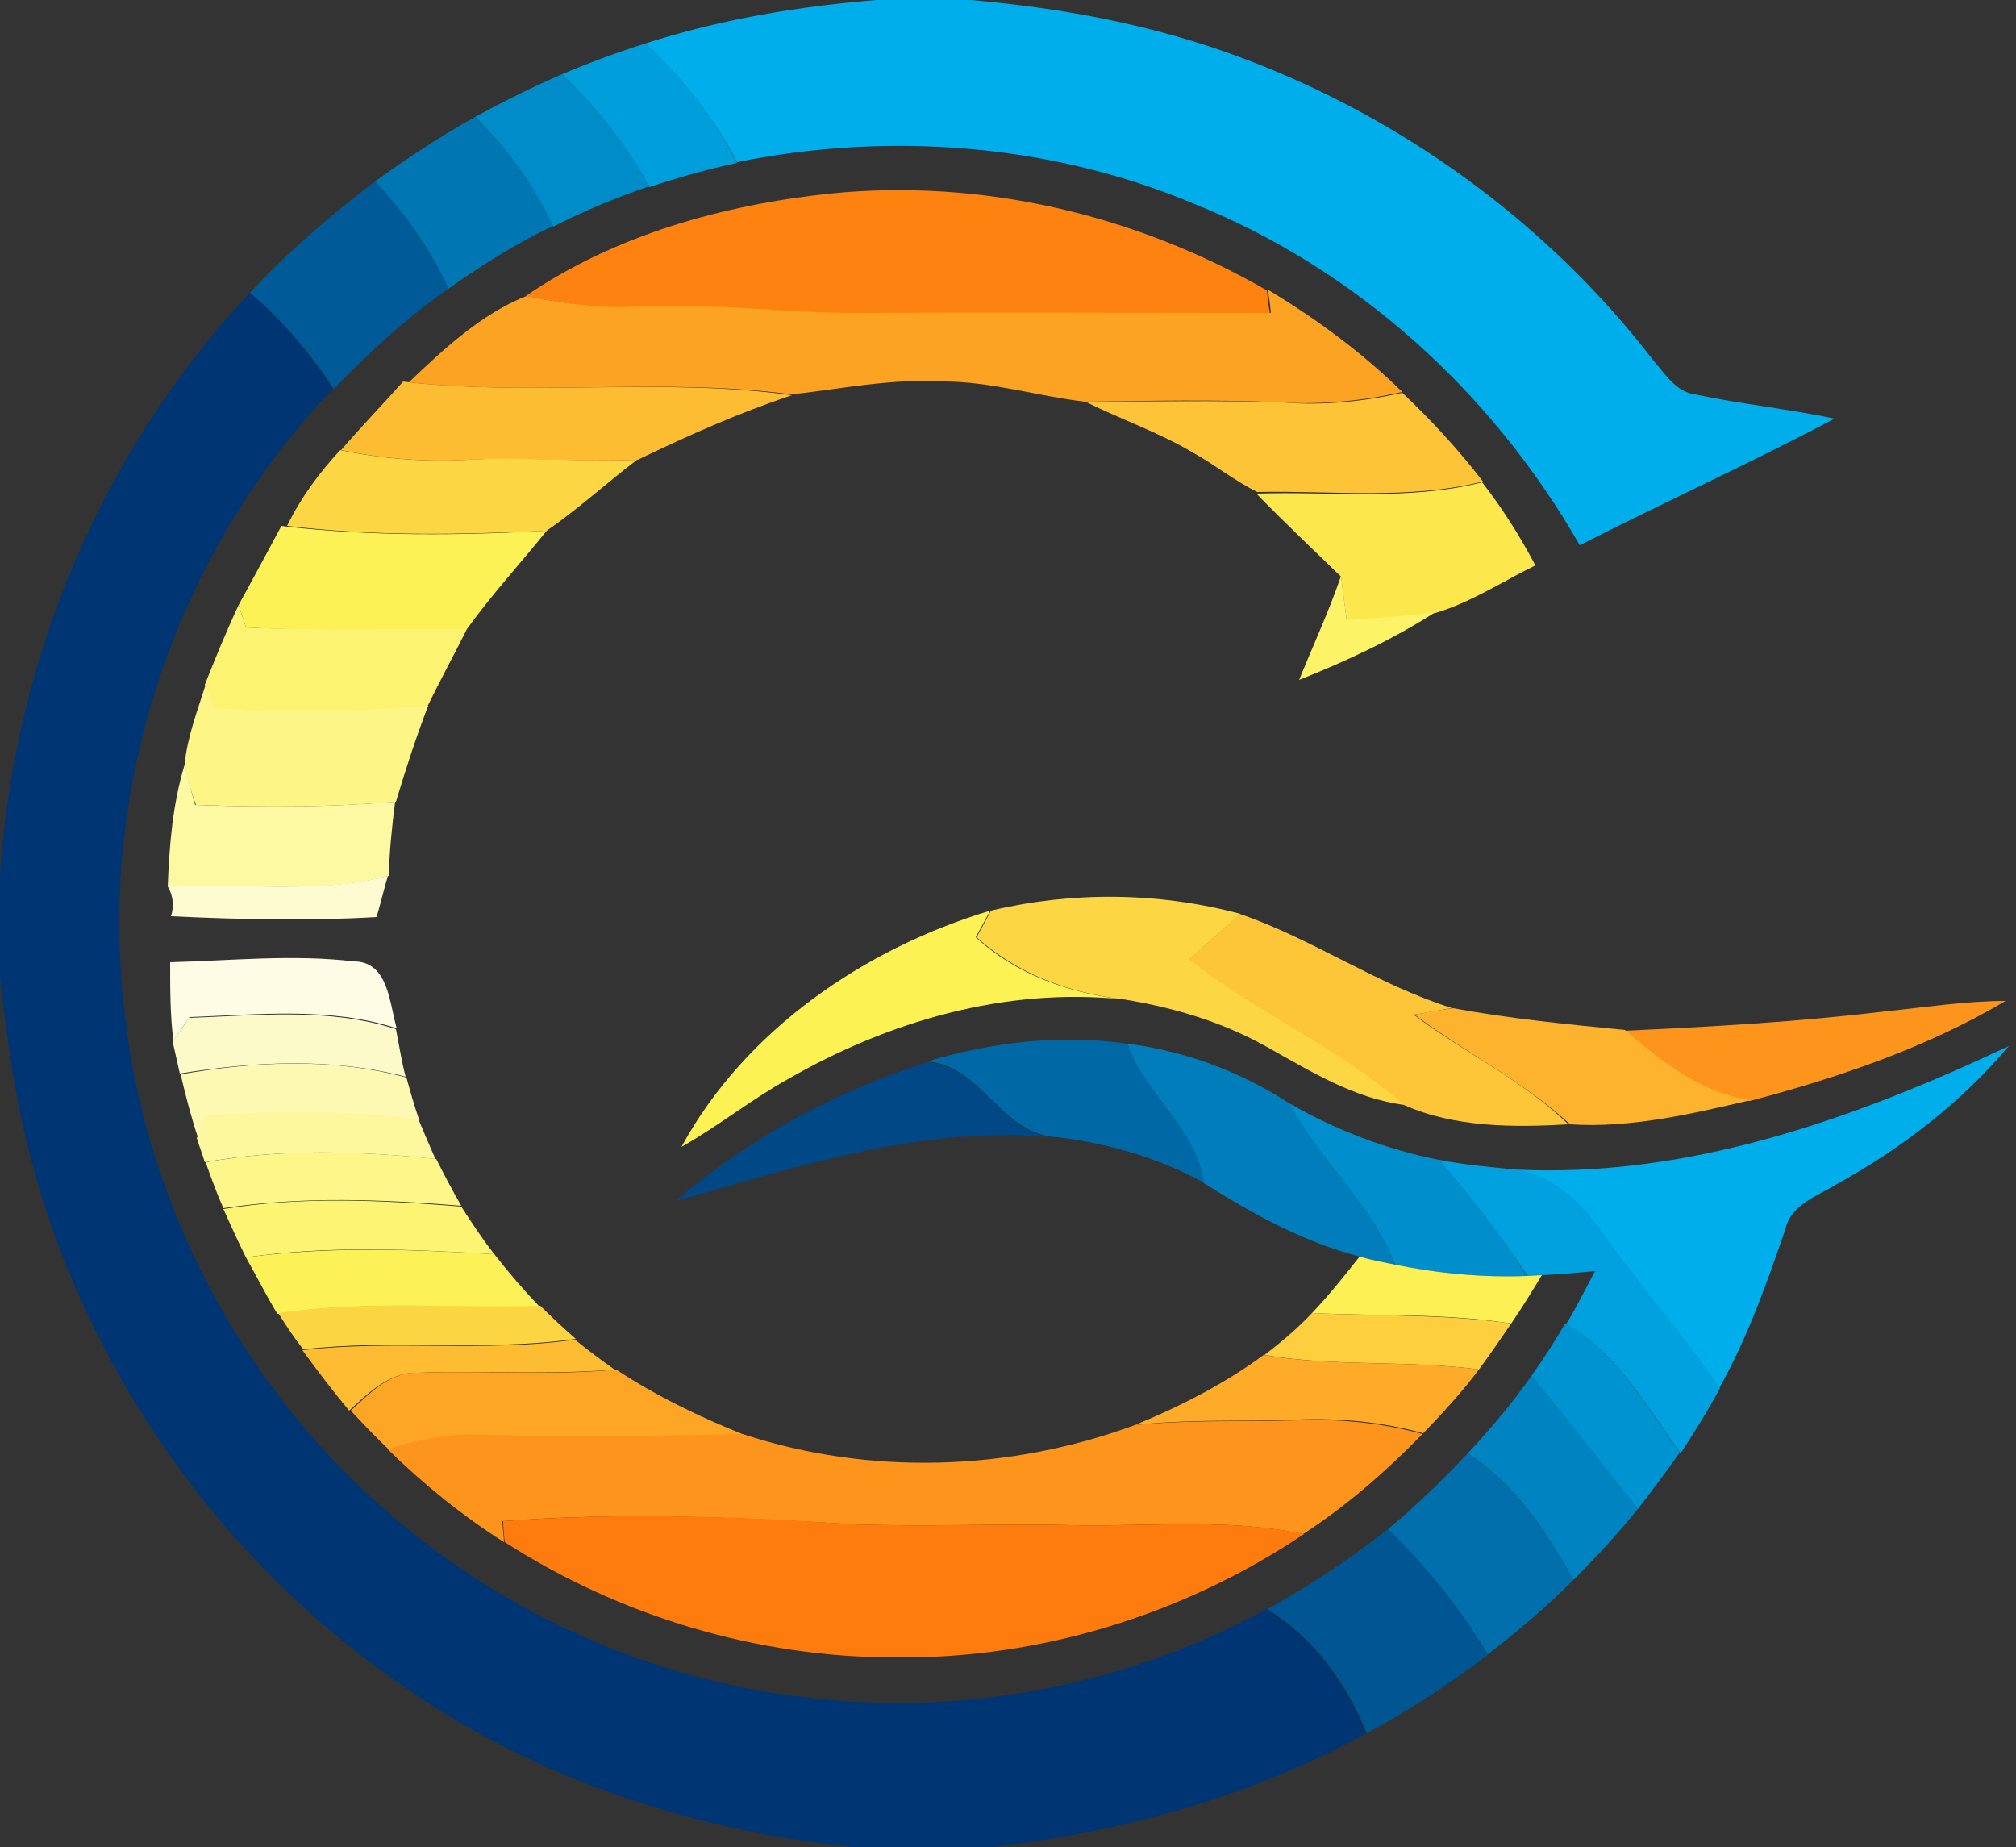 <?xml version="1.0" encoding="utf-8"?>
<!-- Generator: Adobe Illustrator 26.0.3, SVG Export Plug-In . SVG Version: 6.00 Build 0)  -->
<svg version="1.1" id="Layer_1" xmlns="http://www.w3.org/2000/svg" xmlns:xlink="http://www.w3.org/1999/xlink" x="0px" y="0px"
	 viewBox="0 0 250 229" style="enable-background:new 0 0 250 229;" xml:space="preserve">
<rect x="0" y="0" width="250" height="229" fill="#333333" stroke="none"/>
<style type="text/css">
	.st0{fill:#00AEEB;}
	.st1{fill:#009EDB;}
	.st2{fill:#008CC9;}
	.st3{fill:#0076B3;}
	.st4{fill:#005A98;}
	.st5{fill:#FE8210;}
	.st6{fill:#FDA323;}
	.st7{fill:#003573;}
	.st8{fill:#FDBD33;}
	.st9{fill:#FDC437;}
	.st10{fill:#FCD743;}
	.st11{fill:#FCE74C;}
	.st12{fill:#FCF256;}
	.st13{fill:#FCF367;}
	.st14{fill:#FCF470;}
	.st15{fill:#FDF687;}
	.st16{fill:#FDF8A2;}
	.st17{fill:#FDFBCF;}
	.st18{fill:#FCD643;}
	.st19{fill:#FCF253;}
	.st20{fill:#FDC639;}
	.st21{fill:#FEFCE5;}
	.st22{fill:#FD951C;}
	.st23{fill:#FDB32E;}
	.st24{fill:#FDFACA;}
	.st25{fill:#0068A5;}
	.st26{fill:#007DBA;}
	.st27{fill:#FDF9B2;}
	.st28{fill:#004886;}
	.st29{fill:#008FCC;}
	.st30{fill:#FDF79E;}
	.st31{fill:#FDF688;}
	.st32{fill:#00A1DE;}
	.st33{fill:#FCF472;}
	.st34{fill:#FCF258;}
	.st35{fill:#FCF054;}
	.st36{fill:#FCD542;}
	.st37{fill:#FDCE3E;}
	.st38{fill:#0093D1;}
	.st39{fill:#FDBC32;}
	.st40{fill:#FDAB28;}
	.st41{fill:#FDA525;}
	.st42{fill:#0083C1;}
	.st43{fill:#FD941B;}
	.st44{fill:#006FAC;}
	.st45{fill:#FE7C0D;}
	.st46{fill:#005693;}
</style>
<g id="_x23_00aeebff">
	<path class="st0" d="M108.7,0h11.7c11.4,1,22.7,3.1,33.4,7.1c20.2,7.5,38.3,20.7,51.4,37.8c1.4,1.6,2.7,3.7,5,4
		c5.7,1.2,11.6,1.8,17.3,3c-10.4,5.5-21.2,10.4-31.6,15.7c-10.8-18.9-27.7-34.3-48-42.4c-17.7-7.4-37.7-8.9-56.5-5.1
		C88.5,14.6,84.6,9.6,80,5.4C89.3,2.4,98.9,0.8,108.7,0z"/>
	<path class="st0" d="M187.8,145c21.5,1.1,42.2-6.3,61.3-15.3c-5.9,7-13.3,12.7-21.3,17.1c-2.4,1.5-5.7,2.5-6.4,5.6
		c-2.3,6.7-4.7,13.5-8.2,19.7c-4.3-6.1-9.2-11.7-13.5-17.8C196.8,150.1,193.2,145.8,187.8,145z"/>
</g>
<g id="_x23_009edbff">
	<path class="st1" d="M69.7,9.2C73,7.8,76.5,6.5,80,5.4c4.7,4.2,8.5,9.2,11.4,14.8c-3.7,0.8-7.3,1.8-10.9,3
		C77.7,17.9,73.9,13.3,69.7,9.2z"/>
</g>
<g id="_x23_008cc9ff">
	<path class="st2" d="M58.9,14.5c3.5-1.9,7.1-3.7,10.8-5.3c4.3,4.1,8,8.7,10.8,13.9c-4.1,1.4-8,3-11.9,5
		C66.2,23,62.9,18.4,58.9,14.5z"/>
</g>
<g id="_x23_0076b3ff">
	<path class="st3" d="M46.5,22.5c4-2.9,8.1-5.6,12.4-8c4,3.9,7.3,8.5,9.7,13.5c-4.6,2.2-8.9,4.9-13,7.8
		C53.4,30.9,50.2,26.5,46.5,22.5z"/>
</g>
<g id="_x23_005a98ff">
	<path class="st4" d="M31,36.3c4.7-5.1,10-9.6,15.5-13.8c3.7,3.9,6.9,8.4,9.1,13.3c-5.2,3.6-9.8,7.9-14.2,12.4
		C38.5,43.8,35,39.8,31,36.3z"/>
</g>
<g id="_x23_fe8210ff">
	<path class="st5" d="M65.2,36.7c11.1-7.6,24.5-11.3,37.7-12.7c18.8-1.9,37.9,2.6,54.2,12c0.1,1,0.2,1.9,0.4,2.9
		c-16.8,0-33.7-0.1-50.5,0c-9.3,0.1-18.7-1.4-28-0.8C74.4,38.4,69.8,37.6,65.2,36.7z"/>
</g>
<g id="_x23_fda323ff">
	<path class="st6" d="M50.7,47.4c4.3-4.1,9-8.5,14.6-10.7c4.5,0.9,9.1,1.6,13.8,1.3c9.3-0.5,18.7,0.9,28,0.8c16.8-0.1,33.7,0,50.5,0
		c-0.1-1-0.2-1.9-0.4-2.9c6,3.6,11.7,7.8,16.7,12.7c-4.9,1.1-9.9,1.6-14.9,1.3c-8.2-0.4-16.3-0.2-24.5-0.1
		c-5.9-0.7-11.6-2.5-17.5-2.5c-6.3-0.4-12.6,0.9-18.8,1.6C82.4,46.8,66.4,49.1,50.7,47.4z"/>
</g>
<g id="_x23_003573ff">
	<path class="st7" d="M0,108.6c1.7-26.7,12.6-52.8,31-72.3c4,3.4,7.5,7.5,10.3,11.9c-19.1,19.9-28.9,48.3-26,75.8
		c2.2,23.9,13.9,46.8,31.9,62.7c14.7,13.2,33.6,21.7,53.2,23.8c19.4,2.3,39.5-1.6,56.7-11c5.7,3.6,9.8,9.1,12.3,15.4
		c-14.3,7.9-30.2,12.2-46.3,14.1h-17.4c-20.3-2.1-40.3-8.8-56.9-20.8c-23.1-16.2-39.9-41.2-46-68.8c-1.3-6-2.1-12-2.8-18.1V108.6z"
		/>
</g>
<g id="_x23_fdbd33ff">
	<path class="st8" d="M50,47.3l0.7,0.1c15.8,1.7,31.7-0.6,47.5,1.6c-6.6,2.2-12.9,5-19.1,8c-7,0.3-14-0.3-21,0
		c-5.3,0.3-10.6-0.1-15.8-1.2C44.8,52.9,47.4,50.2,50,47.3z"/>
</g>
<g id="_x23_fdc437ff">
	<path class="st9" d="M173.9,48.7c3.6,3.4,7,7.1,10,11c-9.2,2.3-18.7,1.1-28,1.3c-2.8-1.4-5.3-3.4-8-4.9c-4.2-2.5-8.9-4.1-13.3-6.3
		c8.2,0,16.3-0.2,24.5,0.1C164,50.3,169,49.8,173.9,48.7z"/>
</g>
<g id="_x23_fcd743ff">
	<path class="st10" d="M35.6,65.2c1.7-3.5,4-6.6,6.6-9.4c5.2,1.1,10.5,1.5,15.8,1.2c7-0.4,14,0.3,21,0c-3.8,2.9-7.3,6.1-11.2,8.8
		C57.1,66.3,46.3,66.5,35.6,65.2z"/>
</g>
<g id="_x23_fce74cff">
	<path class="st11" d="M183.8,59.8c2.5,3.2,4.7,6.7,6.6,10.3c-4.1,2-8,4.6-12.4,5.9c-3.6,0.5-7.3,0.7-11,1c-0.2-1.8-0.5-3.7-0.7-5.5
		c-3.5-3.4-7.1-6.8-10.5-10.3C165.2,60.9,174.7,62.1,183.8,59.8z"/>
</g>
<g id="_x23_fcf256ff">
	<path class="st12" d="M34.9,65.2l0.7,0.1c10.7,1.2,21.5,1.1,32.2,0.5c-3.3,4.1-6.8,7.9-9.9,12.2c-9.1,0-18.3,0.3-27.4-0.2
		c-0.2-0.7-0.7-2.1-0.9-2.8C31.4,71.7,33.2,68.4,34.9,65.2z"/>
</g>
<g id="_x23_fcf367ff">
	<path class="st13" d="M166.3,71.4c0.2,1.8,0.5,3.7,0.7,5.5c3.7-0.3,7.4-0.5,11-1c-5.3,3.4-11.1,6.1-16.9,8.4
		C162.8,80.1,164.8,75.8,166.3,71.4z"/>
</g>
<g id="_x23_fcf470ff">
	<path class="st14" d="M25.4,84.9c1.3-3.3,2.7-6.7,4.2-9.9c0.2,0.7,0.7,2.1,0.9,2.8c9.1,0.4,18.3,0.1,27.4,0.2
		c-1.6,3.2-3.3,6.3-4.9,9.6c-8.8,0.8-17.7,0.8-26.5,0.3C26.2,87,25.7,85.6,25.4,84.9z"/>
</g>
<g id="_x23_fdf687ff">
	<path class="st15" d="M22.9,94.8c0.3-3.4,1.6-6.7,2.6-9.9c0.3,0.7,0.8,2.2,1.1,2.9c8.8,0.6,17.7,0.5,26.5-0.3
		c-1.5,3.9-2.8,7.9-4,11.9c-8.2,0.7-16.5,0.7-24.8,0.4C23.7,98.2,23.2,96.5,22.9,94.8z"/>
</g>
<g id="_x23_fdf8a2ff">
	<path class="st16" d="M20.8,109.9c0.2-5.1,0.6-10.2,2.1-15.1c0.4,1.7,0.8,3.3,1.3,5c8.3,0.3,16.5,0.3,24.8-0.4
		c-0.4,3.1-0.7,6.2-0.8,9.2C39.2,111,29.9,109.4,20.8,109.9z"/>
</g>
<g id="_x23_fdfbcfff">
	<path class="st17" d="M20.8,109.9c9.1-0.5,18.4,1,27.3-1.3c-0.5,1.7-0.9,3.4-1.4,5.1c-8.5,0.5-17,0.3-25.5-0.1
		C21.6,112.4,21.5,111.1,20.8,109.9z"/>
</g>
<g id="_x23_fcd643ff">
	<path class="st18" d="M122.9,112.9c10.1-2.4,20.8-2.3,30.9,0.4c-2.1,1.9-4.2,3.8-6.3,5.6c8.5,6.7,18.6,10.9,26.7,18.1
		c-6.3-0.8-11.7-4.2-17.1-7.2c-5.5-3.1-11.6-4.9-17.8-5.9c-6.7-0.8-13.1-3.1-18.2-7.7C121.7,115.1,122.3,114,122.9,112.9z"/>
</g>
<g id="_x23_fcf253ff">
	<path class="st19" d="M84.5,142.2c7.9-14.5,22.7-24.6,38.3-29.3c-0.6,1.1-1.2,2.2-1.8,3.3c5,4.6,11.5,6.9,18.2,7.7
		c-14.5-1.5-29,2.7-41.5,9.9C93.2,136.3,89.1,139.6,84.5,142.2z"/>
</g>
<g id="_x23_fdc639ff">
	<path class="st20" d="M147.4,118.9c2.2-1.8,4.3-3.7,6.3-5.6c9.1,3.1,17.1,8.8,26.4,11.7c-1.6,0.2-3.2,0.6-4.8,0.8
		c6.3,4.7,13.5,8.1,19.2,13.6c-6.8,0.4-14.1,0.4-20.4-2.4C166.1,129.9,155.9,125.6,147.4,118.9z"/>
</g>
<g id="_x23_fefce5ff">
	<path class="st21" d="M21.1,119.3c7.6-0.2,15.3-1,22.8-0.1c4.3,0,4.4,5.3,5.3,8.3c-8.3-2.7-17.2-1.7-25.7-1.4c-0.7,1-1.3,2-2,2.9
		C21.1,125.9,21.1,122.6,21.1,119.3z"/>
</g>
<g id="_x23_fd951cff">
	<path class="st22" d="M233.7,125.4c5-0.5,10-1.3,15-1.3c-9.8,5.8-20.7,9.5-31.7,12.4c-6.1-0.9-11-4.8-15.6-8.7
		C212.2,127.3,223,126.7,233.7,125.4z"/>
</g>
<g id="_x23_fdb32eff">
	<path class="st23" d="M175.4,125.8c1.6-0.3,3.2-0.6,4.8-0.8c7,1.3,14.2,2,21.3,2.7c4.5,3.9,9.4,7.8,15.6,8.7
		c-7.3,1.7-14.9,3.5-22.4,3C188.8,134,181.7,130.5,175.4,125.8z"/>
</g>
<g id="_x23_fdfacaff">
	<path class="st24" d="M23.4,126.2c8.6-0.3,17.4-1.3,25.7,1.4c0.4,2,0.7,4,1.2,5.9c-9.2-2.4-18.7-1.9-28-0.4c-0.3-1.3-0.6-2.7-0.9-4
		C22.1,128.2,22.8,127.2,23.4,126.2z"/>
</g>
<g id="_x23_0068a5ff">
	<path class="st25" d="M115,131.6c8-2.4,16.5-3.4,24.8-2.2c2.3,6.3,8.6,10.4,9.6,17.3c-5.6-3.1-11.8-4.9-18.2-5.7
		C124.1,140.7,121.8,132.1,115,131.6z"/>
</g>
<g id="_x23_007dbaff">
	<path class="st26" d="M139.8,129.4c7.2,0.9,14.1,3.5,20.1,7.4c3.9,7,10.2,12.4,13.1,20c-1.5-0.3-2.9-0.6-4.4-1
		c-6.9-1.8-13.3-5.3-19.3-9.1C148.4,139.9,142,135.7,139.8,129.4z"/>
</g>
<g id="_x23_fdf9b2ff">
	<path class="st27" d="M22.4,133.2c9.2-1.6,18.8-2.1,28,0.4c0.5,1.8,1,3.6,1.6,5.3c-8.8-1.2-17.7-1.1-26.5-0.5
		c-0.2,0.7-0.6,2.1-0.9,2.8C23.7,138.5,23,135.8,22.4,133.2z"/>
</g>
<g id="_x23_004886ff">
	<path class="st28" d="M83.8,148.9c9.1-7.8,19.8-13.6,31.2-17.2c6.9,0.5,9.1,9.1,16.2,9.4C114.9,139.3,99.2,144.6,83.8,148.9z"/>
</g>
<g id="_x23_008fccff">
	<path class="st29" d="M159.9,136.8c5.7,3.3,12,5.7,18.5,7c4,4.5,7.8,9.2,10.9,14.4c-5.5,0.2-11-0.3-16.3-1.4
		C170.1,149.2,163.7,143.9,159.9,136.8z"/>
</g>
<g id="_x23_fdf79eff">
	<path class="st30" d="M25.4,138.3c8.9-0.6,17.7-0.7,26.5,0.5c0.7,1.7,1.4,3.3,2.1,4.9c-9.5-1-19.1-1.3-28.6,0.4c-0.3-1-0.7-2-1-3
		C24.8,140.4,25.2,139,25.4,138.3z"/>
</g>
<g id="_x23_fdf688ff">
	<path class="st31" d="M25.5,144.1c9.4-1.7,19.1-1.4,28.6-0.4c1,2,2,3.9,3.1,5.8c-9.8-0.8-19.7-1.2-29.5,0.3
		C26.9,148,26.2,146.1,25.5,144.1z"/>
</g>
<g id="_x23_00a1deff">
	<path class="st32" d="M178.4,143.8c3.1,0.6,6.3,0.9,9.5,1.2c5.4,0.8,9,5.1,11.9,9.3c4.4,6,9.3,11.7,13.5,17.8
		c-1.5,2.8-3.2,5.5-4.9,8.1c-4.2-5.8-7.8-12.4-14.2-16c1.3-2.1,2.4-4.4,3.6-6.6c-2.2,0.2-4.3,0.4-6.5,0.5c-0.5,0-1.4,0.1-1.9,0.1
		C186.1,153.1,182.4,148.3,178.4,143.8z"/>
</g>
<g id="_x23_fcf472ff">
	<path class="st33" d="M27.7,149.9c9.8-1.6,19.7-1.1,29.5-0.3c1.3,2,2.6,4,4.1,5.9c-10.2-0.6-20.6-1.1-30.8,0.4
		C29.5,153.9,28.6,151.9,27.7,149.9z"/>
</g>
<g id="_x23_fcf258ff">
	<path class="st34" d="M30.5,155.9c10.2-1.4,20.5-1,30.8-0.4c1.8,2.3,3.6,4.4,5.6,6.5c-10.8,0.3-21.7-0.8-32.5,0.9
		C33,160.6,31.8,158.2,30.5,155.9z"/>
</g>
<g id="_x23_fcf054ff">
	<path class="st35" d="M168.6,155.8c1.4,0.4,2.9,0.7,4.4,1c5.4,1.1,10.9,1.6,16.3,1.4c0.5,0,1.4-0.1,1.9-0.1c-1.2,2-2.5,4.1-3.8,6
		c-8.2-1.3-16.5-0.9-24.7-1.3C164.8,160.6,166.7,158.2,168.6,155.8z"/>
</g>
<g id="_x23_fcd542ff">
	<path class="st36" d="M34.5,162.8c10.8-1.6,21.6-0.6,32.5-0.9c1.4,1.4,2.9,2.8,4.4,4.1c-11.2,1.6-22.6,0-33.8,1.3
		C36.5,165.9,35.5,164.4,34.5,162.8z"/>
</g>
<g id="_x23_fdce3eff">
	<path class="st37" d="M156.8,168c2.1-1.6,4.1-3.3,5.9-5.2c8.2,0.4,16.6,0.1,24.7,1.3c-1.3,1.9-2.6,3.8-4,5.7
		C174.6,168.6,165.6,169.5,156.8,168z"/>
</g>
<g id="_x23_0093d1ff">
	<path class="st38" d="M194.1,164.1c6.4,3.6,10,10.2,14.2,16c-1.7,2.4-3.4,4.7-5.2,7c-4.4-5.5-8.7-11.1-13.2-16.5
		C191.4,168.5,192.8,166.3,194.1,164.1z"/>
</g>
<g id="_x23_fdbc32ff">
	<path class="st39" d="M37.5,167.4c11.2-1.3,22.6,0.3,33.8-1.3c1.6,1.3,3.2,2.5,4.9,3.7c-8.1,0.7-16.3,0.1-24.4,0.4
		c-3.5-0.1-6.1,2.5-8.5,4.7C41.3,172.5,39.4,170,37.5,167.4z"/>
</g>
<g id="_x23_fdab28ff">
	<path class="st40" d="M140.7,176.7c5.6-2.3,11.1-5.1,16-8.7c8.8,1.5,17.8,0.6,26.7,1.8c-2.1,2.8-4.5,5.4-6.9,7.9
		c-5.1-1.4-10.3-1.9-15.5-1.7C154.2,176.3,147.5,175.9,140.7,176.7z"/>
</g>
<g id="_x23_fda525ff">
	<path class="st41" d="M43.5,174.9c2.4-2.2,4.9-4.9,8.5-4.7c8.1-0.3,16.3,0.4,24.4-0.4c5,3.3,10.4,5.9,15.9,8.1
		c-10.4,0.2-20.8,0.5-31.2,0.1c-4.4-0.3-8.7,0.4-12.8,1.8C46.5,178.1,45,176.5,43.5,174.9z"/>
</g>
<g id="_x23_0083c1ff">
	<path class="st42" d="M182,180.2c2.8-3,5.5-6.2,7.9-9.6c4.6,5.4,8.9,11,13.2,16.5c-2.5,3.1-5.2,6-8,8.8
		C191.8,189.9,187.9,184,182,180.2z"/>
</g>
<g id="_x23_fd941bff">
	<path class="st43" d="M140.7,176.7c6.7-0.7,13.5-0.4,20.2-0.6c5.2-0.2,10.5,0.3,15.5,1.7c-4.5,4.6-9.4,8.9-14.8,12.4
		c-9.5-2-19.1-0.9-28.7-1.1c-9-0.2-18,0.2-27-0.1c-14.5-0.9-29.1-1.5-43.6-0.4c0,0.6,0.2,2,0.2,2.6c-5.2-3.3-10-7.2-14.4-11.5
		c4.1-1.4,8.5-2.1,12.8-1.8c10.4,0.4,20.8,0.1,31.2-0.1C107.9,183,125.2,182.4,140.7,176.7z"/>
</g>
<g id="_x23_006facff">
	<path class="st44" d="M172.1,189.6c3.5-2.9,6.8-6.1,9.9-9.4c5.9,3.8,9.8,9.7,13.1,15.7c-3.3,3.3-6.9,6.4-10.6,9.2
		C181,199.4,176.9,194.2,172.1,189.6z"/>
</g>
<g id="_x23_fe7c0dff">
	<path class="st45" d="M62.4,188.6c14.5-1.1,29.1-0.6,43.6,0.4c9,0.3,18-0.1,27,0.1c9.6,0.2,19.3-0.9,28.7,1.1
		c-14.9,10-32.8,15.5-50.7,15.3c-17.1,0-34.1-5.1-48.4-14.3C62.5,190.6,62.4,189.3,62.4,188.6z"/>
</g>
<g id="_x23_005693ff">
	<path class="st46" d="M157.2,199.5c5.2-2.9,10.2-6.2,14.9-9.9c4.8,4.6,9,9.9,12.4,15.6c-4.8,3.6-9.8,6.9-15,9.7
		C167,208.6,162.9,203.1,157.2,199.5z"/>
</g>
</svg>
